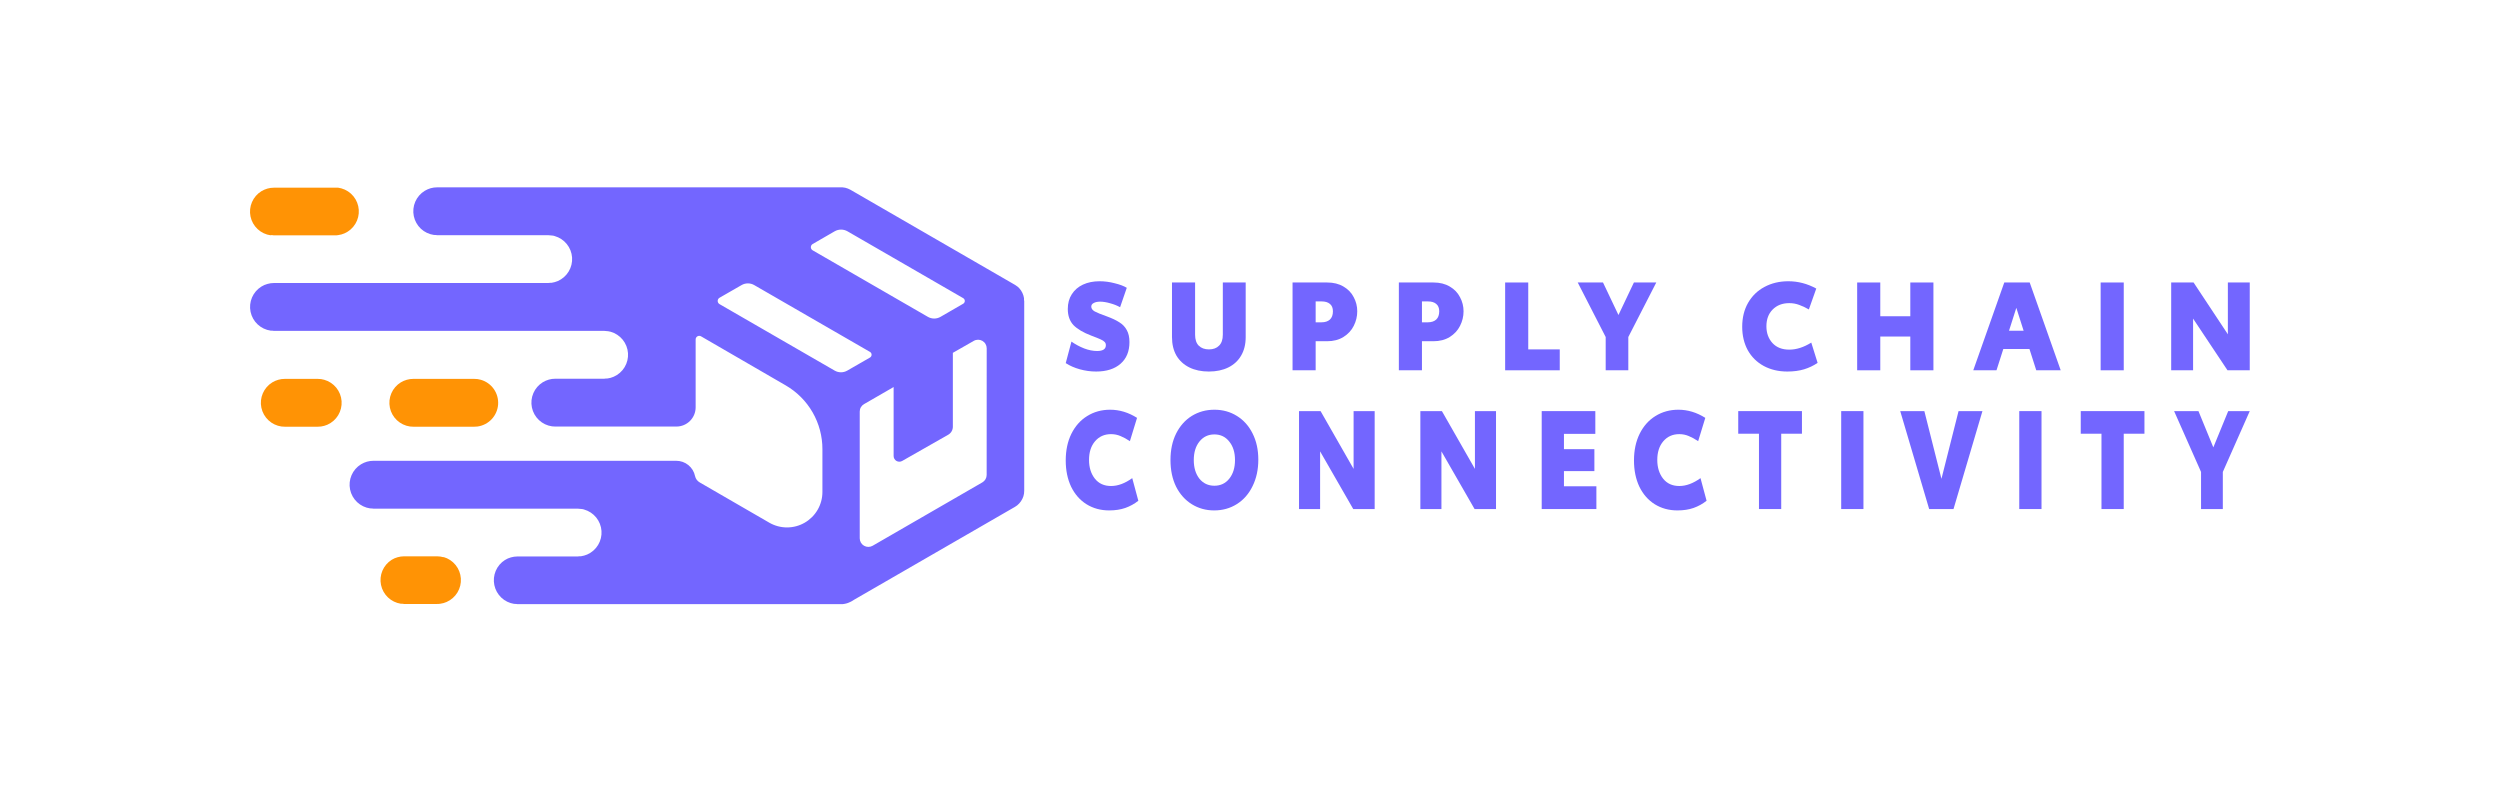 <svg width="240" height="76" viewBox="0 0 240 76" fill="none" xmlns="http://www.w3.org/2000/svg">
<rect width="240" height="76" fill="white"/>
<g clip-path="url(#clip0_2618_29781)">
<path d="M39.362 40.945C39.466 40.957 39.571 40.963 39.676 40.964H45.538C45.642 40.963 45.746 40.957 45.849 40.945C46.37 40.87 46.85 40.62 47.209 40.234C47.567 39.848 47.783 39.351 47.819 38.825C47.854 38.3 47.709 37.778 47.406 37.347C47.103 36.916 46.662 36.602 46.155 36.458C46.056 36.431 45.952 36.416 45.849 36.392L45.538 36.373H39.676C39.466 36.372 39.257 36.401 39.055 36.458C38.853 36.515 38.66 36.599 38.48 36.707C38.076 36.954 37.758 37.32 37.57 37.755C37.382 38.19 37.333 38.672 37.429 39.136C37.526 39.6 37.763 40.023 38.109 40.346C38.455 40.67 38.892 40.879 39.362 40.945Z" fill="#FF9305"/>
<path d="M25.981 22.571C26.084 22.571 26.188 22.571 26.291 22.594H32.154C32.258 22.594 32.365 22.594 32.468 22.571C32.676 22.544 32.878 22.487 33.07 22.403C33.504 22.213 33.869 21.894 34.114 21.488C34.36 21.083 34.474 20.612 34.442 20.14C34.41 19.667 34.232 19.216 33.934 18.848C33.635 18.48 33.231 18.213 32.775 18.084C32.675 18.058 32.572 18.042 32.468 18.019H32.154H26.291C26.083 18.018 25.875 18.047 25.674 18.104C25.473 18.161 25.28 18.245 25.1 18.352C24.696 18.6 24.378 18.966 24.19 19.401C24.002 19.835 23.952 20.318 24.049 20.782C24.145 21.246 24.383 21.668 24.729 21.992C25.074 22.316 25.512 22.525 25.981 22.59V22.571Z" fill="#FF9305"/>
<path d="M31.123 36.458C31.024 36.431 30.92 36.416 30.817 36.392L30.506 36.373H27.337C27.128 36.372 26.919 36.401 26.717 36.458C26.515 36.515 26.322 36.599 26.142 36.707C25.738 36.954 25.42 37.32 25.232 37.755C25.044 38.19 24.994 38.672 25.091 39.136C25.188 39.6 25.425 40.023 25.771 40.346C26.117 40.67 26.554 40.879 27.023 40.945C27.128 40.957 27.233 40.963 27.337 40.964H30.506C30.61 40.963 30.714 40.957 30.817 40.945C31.025 40.916 31.229 40.859 31.422 40.776C31.856 40.586 32.221 40.266 32.466 39.861C32.711 39.456 32.825 38.984 32.793 38.512C32.76 38.039 32.582 37.588 32.283 37.22C31.984 36.853 31.579 36.586 31.123 36.458Z" fill="#FF9305"/>
<path d="M42.58 53.494C42.48 53.466 42.377 53.444 42.274 53.429L41.96 53.406H38.791C38.581 53.407 38.372 53.436 38.17 53.494C37.968 53.548 37.776 53.632 37.599 53.743C37.203 53.993 36.894 54.358 36.711 54.789C36.529 55.22 36.482 55.696 36.577 56.154C36.673 56.613 36.906 57.031 37.245 57.353C37.584 57.675 38.014 57.886 38.477 57.958C38.584 57.958 38.687 57.958 38.791 57.981H41.96C42.063 57.981 42.17 57.981 42.274 57.958C42.481 57.931 42.684 57.874 42.875 57.789C43.308 57.599 43.671 57.279 43.916 56.875C44.161 56.47 44.275 56 44.242 55.528C44.21 55.057 44.033 54.606 43.736 54.239C43.438 53.871 43.035 53.605 42.58 53.475V53.494Z" fill="#FF9305"/>
<path d="M98.306 28.852C98.306 28.832 98.306 28.813 98.306 28.794C98.306 28.775 98.306 28.679 98.306 28.626C98.252 28.27 98.093 27.938 97.85 27.671C97.762 27.573 97.66 27.488 97.547 27.419L97.463 27.361L97.432 27.342L81.642 18.218C81.561 18.18 81.481 18.134 81.4 18.104C81.234 18.037 81.058 17.997 80.879 17.985H41.967C41.758 17.984 41.549 18.013 41.346 18.069C41.146 18.127 40.954 18.21 40.776 18.318C40.371 18.565 40.054 18.931 39.865 19.366C39.677 19.801 39.628 20.283 39.725 20.747C39.821 21.211 40.059 21.634 40.404 21.958C40.75 22.281 41.188 22.49 41.657 22.556C41.76 22.556 41.864 22.556 41.967 22.579H52.635L53.018 22.613C53.095 22.613 53.175 22.64 53.252 22.663C53.708 22.792 54.112 23.059 54.411 23.427C54.709 23.795 54.887 24.246 54.919 24.719C54.952 25.191 54.837 25.662 54.591 26.067C54.346 26.473 53.981 26.792 53.547 26.982C53.354 27.063 53.152 27.119 52.945 27.15C52.842 27.15 52.735 27.15 52.631 27.169H26.291C26.083 27.17 25.875 27.2 25.674 27.258C25.472 27.312 25.278 27.396 25.1 27.507C24.697 27.755 24.381 28.12 24.194 28.555C24.006 28.989 23.958 29.47 24.054 29.933C24.15 30.396 24.387 30.818 24.732 31.141C25.077 31.465 25.513 31.674 25.981 31.741C26.084 31.741 26.188 31.741 26.291 31.764H58.003L58.386 31.798L58.62 31.848C59.076 31.977 59.481 32.244 59.779 32.612C60.078 32.98 60.255 33.431 60.288 33.904C60.32 34.376 60.205 34.847 59.96 35.252C59.714 35.657 59.349 35.977 58.915 36.166C58.724 36.251 58.521 36.308 58.314 36.335C58.21 36.335 58.103 36.335 57.999 36.358H53.309C53.099 36.357 52.891 36.385 52.689 36.442C52.487 36.5 52.294 36.584 52.114 36.691C51.71 36.939 51.392 37.305 51.204 37.74C51.016 38.175 50.966 38.657 51.063 39.121C51.159 39.584 51.397 40.007 51.743 40.331C52.089 40.655 52.526 40.864 52.995 40.929C53.099 40.942 53.204 40.948 53.309 40.949H64.935C65.425 40.949 65.895 40.754 66.241 40.408C66.587 40.061 66.782 39.592 66.782 39.102V32.588C66.781 32.526 66.797 32.466 66.828 32.413C66.858 32.36 66.902 32.316 66.955 32.286C67.008 32.256 67.068 32.24 67.129 32.24C67.191 32.241 67.251 32.258 67.303 32.289L75.423 36.994C76.498 37.615 77.391 38.509 78.011 39.586C78.63 40.662 78.955 41.883 78.952 43.125V47.233C78.952 47.829 78.795 48.416 78.497 48.932C78.199 49.449 77.771 49.879 77.254 50.177C76.738 50.476 76.152 50.633 75.555 50.634C74.959 50.634 74.372 50.477 73.855 50.179L67.173 46.313C67.06 46.248 66.961 46.161 66.884 46.056C66.807 45.951 66.752 45.831 66.725 45.704C66.639 45.288 66.412 44.915 66.082 44.647C65.752 44.38 65.34 44.235 64.916 44.236H35.852C35.642 44.236 35.433 44.264 35.231 44.321C35.031 44.378 34.839 44.462 34.66 44.57C34.256 44.817 33.938 45.182 33.75 45.617C33.562 46.051 33.512 46.533 33.608 46.997C33.704 47.461 33.941 47.884 34.286 48.208C34.632 48.532 35.069 48.741 35.538 48.808C35.641 48.808 35.748 48.808 35.852 48.831H55.459L55.842 48.865C55.919 48.865 55.999 48.892 56.076 48.915C56.532 49.044 56.937 49.311 57.235 49.679C57.533 50.047 57.711 50.498 57.743 50.97C57.776 51.443 57.661 51.914 57.415 52.319C57.17 52.724 56.805 53.043 56.371 53.233C56.178 53.314 55.976 53.371 55.769 53.402C55.666 53.402 55.559 53.402 55.455 53.421H49.669C49.46 53.422 49.253 53.451 49.052 53.509C48.849 53.563 48.656 53.647 48.477 53.758C48.082 54.009 47.772 54.374 47.59 54.805C47.407 55.236 47.361 55.713 47.457 56.171C47.553 56.63 47.786 57.048 48.126 57.37C48.466 57.692 48.896 57.902 49.359 57.973C49.462 57.973 49.566 57.973 49.669 57.996H80.898L81.04 57.977C81.171 57.957 81.299 57.924 81.423 57.877L81.55 57.816H81.569C81.704 57.758 81.833 57.684 81.952 57.598L97.432 48.662C97.505 48.612 97.582 48.566 97.651 48.513C97.931 48.286 98.139 47.982 98.249 47.639C98.301 47.468 98.327 47.289 98.325 47.11V28.852H98.306ZM81.354 22.203L92.466 28.622C92.513 28.649 92.552 28.688 92.579 28.735C92.606 28.782 92.621 28.836 92.621 28.89C92.621 28.944 92.606 28.998 92.579 29.045C92.552 29.092 92.513 29.131 92.466 29.158L90.286 30.419C90.103 30.524 89.894 30.58 89.683 30.58C89.471 30.58 89.263 30.524 89.079 30.419L78.017 24.031C77.963 24.001 77.919 23.957 77.888 23.904C77.857 23.85 77.841 23.79 77.841 23.729C77.841 23.667 77.857 23.607 77.888 23.553C77.919 23.5 77.963 23.456 78.017 23.426L80.132 22.203C80.318 22.097 80.529 22.041 80.743 22.041C80.957 22.041 81.168 22.097 81.354 22.203ZM80.132 35.58L69.07 29.193C69.017 29.161 68.974 29.117 68.944 29.064C68.913 29.011 68.898 28.951 68.898 28.89C68.898 28.829 68.913 28.769 68.944 28.716C68.974 28.663 69.017 28.619 69.07 28.587L71.189 27.369C71.374 27.261 71.584 27.205 71.798 27.205C72.012 27.205 72.222 27.261 72.407 27.369L83.519 33.783C83.566 33.811 83.605 33.85 83.632 33.898C83.659 33.945 83.673 33.999 83.673 34.053C83.673 34.108 83.659 34.161 83.632 34.209C83.605 34.256 83.566 34.296 83.519 34.323L81.335 35.58C81.152 35.685 80.945 35.74 80.734 35.74C80.522 35.74 80.315 35.685 80.132 35.58ZM94.719 45.593C94.719 45.738 94.681 45.881 94.609 46.006C94.536 46.132 94.431 46.237 94.306 46.309L83.772 52.394C83.646 52.466 83.504 52.503 83.359 52.503C83.215 52.502 83.073 52.464 82.947 52.391C82.822 52.319 82.718 52.215 82.646 52.09C82.573 51.964 82.535 51.822 82.534 51.678V39.508C82.534 39.363 82.572 39.221 82.645 39.095C82.718 38.97 82.822 38.867 82.948 38.795L85.788 37.155C85.788 39.266 85.788 42.274 85.788 43.78C85.788 43.876 85.814 43.97 85.862 44.052C85.91 44.135 85.98 44.203 86.062 44.251C86.145 44.299 86.239 44.324 86.335 44.324C86.431 44.324 86.525 44.299 86.608 44.252L91.029 41.734C91.164 41.657 91.276 41.545 91.355 41.41C91.433 41.276 91.474 41.123 91.474 40.968V33.871L93.486 32.722C93.611 32.65 93.754 32.613 93.898 32.613C94.043 32.614 94.185 32.652 94.31 32.724C94.436 32.797 94.54 32.901 94.612 33.026C94.684 33.151 94.723 33.294 94.723 33.438L94.719 45.593Z" fill="#7366FF"/>
</g>
<path d="M105.229 35.667C104.699 35.667 104.178 35.595 103.664 35.453C103.15 35.31 102.699 35.113 102.31 34.859L102.859 32.794C103.232 33.055 103.637 33.273 104.073 33.447C104.509 33.613 104.925 33.696 105.322 33.696C105.882 33.696 106.163 33.51 106.163 33.138C106.163 33.011 106.124 32.908 106.046 32.829C105.968 32.742 105.84 32.659 105.661 32.58C105.489 32.501 105.194 32.382 104.773 32.224C104.003 31.931 103.431 31.595 103.057 31.215C102.691 30.827 102.508 30.308 102.508 29.659C102.508 29.113 102.637 28.642 102.894 28.247C103.15 27.843 103.508 27.534 103.968 27.32C104.427 27.107 104.96 27 105.567 27C106.042 27 106.521 27.063 107.003 27.19C107.494 27.309 107.883 27.455 108.171 27.629L107.529 29.493C107.248 29.335 106.929 29.208 106.571 29.113C106.213 29.01 105.894 28.959 105.614 28.959C105.357 28.959 105.151 29.002 104.995 29.09C104.839 29.169 104.762 29.283 104.762 29.434C104.762 29.616 104.871 29.77 105.089 29.897C105.306 30.015 105.696 30.174 106.256 30.372C106.754 30.554 107.155 30.744 107.459 30.942C107.77 31.131 108.007 31.381 108.171 31.689C108.342 31.99 108.428 32.374 108.428 32.841C108.428 33.727 108.144 34.42 107.575 34.919C107.007 35.417 106.225 35.667 105.229 35.667Z" fill="#7366FF"/>
<path d="M116.049 35.667C115.333 35.667 114.71 35.536 114.181 35.275C113.651 35.014 113.239 34.638 112.943 34.147C112.655 33.648 112.511 33.055 112.511 32.366V27.119H114.729V32.129C114.729 32.596 114.846 32.948 115.08 33.185C115.321 33.423 115.648 33.542 116.06 33.542C116.473 33.542 116.796 33.423 117.029 33.185C117.271 32.948 117.391 32.596 117.391 32.129V27.119H119.586V32.366C119.586 33.055 119.438 33.648 119.143 34.147C118.855 34.638 118.446 35.014 117.917 35.275C117.387 35.536 116.765 35.667 116.049 35.667Z" fill="#7366FF"/>
<path d="M127.401 27.119C128.016 27.119 128.541 27.249 128.977 27.511C129.413 27.764 129.74 28.104 129.958 28.532C130.183 28.951 130.296 29.402 130.296 29.885C130.296 30.376 130.183 30.843 129.958 31.286C129.74 31.721 129.409 32.077 128.965 32.354C128.529 32.623 128.008 32.758 127.401 32.758H126.303V35.548H124.085V27.119H127.401ZM126.864 30.942C127.206 30.942 127.475 30.855 127.669 30.68C127.864 30.498 127.961 30.233 127.961 29.885C127.961 29.568 127.864 29.331 127.669 29.173C127.483 29.014 127.214 28.935 126.864 28.935H126.303V30.942H126.864Z" fill="#7366FF"/>
<path d="M137.605 27.119C138.22 27.119 138.746 27.249 139.181 27.511C139.617 27.764 139.944 28.104 140.162 28.532C140.388 28.951 140.501 29.402 140.501 29.885C140.501 30.376 140.388 30.843 140.162 31.286C139.944 31.721 139.613 32.077 139.17 32.354C138.734 32.623 138.212 32.758 137.605 32.758H136.508V35.548H134.29V27.119H137.605ZM137.068 30.942C137.411 30.942 137.679 30.855 137.874 30.68C138.068 30.498 138.166 30.233 138.166 29.885C138.166 29.568 138.068 29.331 137.874 29.173C137.687 29.014 137.419 28.935 137.068 28.935H136.508V30.942H137.068Z" fill="#7366FF"/>
<path d="M149.736 33.542V35.548H144.494V27.119H146.712V33.542H149.736Z" fill="#7366FF"/>
<path d="M156.318 32.354V35.548H154.146V32.354L151.461 27.119H153.889L155.372 30.241L156.855 27.119H159.003L156.318 32.354Z" fill="#7366FF"/>
<path d="M171.583 35.667C170.735 35.667 169.98 35.489 169.318 35.132C168.664 34.776 168.154 34.274 167.789 33.625C167.431 32.968 167.252 32.216 167.252 31.369C167.252 30.498 167.438 29.735 167.812 29.078C168.193 28.413 168.719 27.902 169.388 27.546C170.065 27.182 170.828 27 171.676 27C172.61 27 173.506 27.233 174.362 27.701L173.65 29.707C173.323 29.517 173.011 29.37 172.716 29.268C172.42 29.157 172.105 29.101 171.77 29.101C171.108 29.101 170.575 29.307 170.17 29.719C169.773 30.122 169.575 30.657 169.575 31.322C169.575 31.971 169.77 32.509 170.159 32.936C170.548 33.356 171.085 33.565 171.77 33.565C172.455 33.565 173.159 33.34 173.883 32.889L174.49 34.836C174.093 35.105 173.661 35.31 173.194 35.453C172.727 35.595 172.19 35.667 171.583 35.667Z" fill="#7366FF"/>
<path d="M185.609 27.119V35.548H183.39V32.307H180.507V35.548H178.288V27.119H180.507V30.36H183.39V27.119H185.609Z" fill="#7366FF"/>
<path d="M194.828 33.506H192.317L191.664 35.548H189.434L192.411 27.119H194.851L197.828 35.548H195.481L194.828 33.506ZM194.267 31.749L193.567 29.552L192.866 31.749H194.267Z" fill="#7366FF"/>
<path d="M201.662 27.119H203.88V35.548H201.662V27.119Z" fill="#7366FF"/>
<path d="M215.976 27.119V35.548H213.84L210.536 30.585V35.548H208.434V27.119H210.583L213.875 32.093V27.119H215.976Z" fill="#7366FF"/>
<path d="M106.481 49C105.664 49 104.937 48.801 104.3 48.404C103.67 48.007 103.179 47.446 102.827 46.722C102.482 45.99 102.31 45.151 102.31 44.206C102.31 43.235 102.49 42.383 102.849 41.651C103.217 40.909 103.723 40.34 104.367 39.942C105.019 39.536 105.754 39.333 106.571 39.333C107.47 39.333 108.332 39.594 109.156 40.115L108.47 42.352C108.156 42.141 107.856 41.977 107.571 41.862C107.286 41.739 106.983 41.677 106.66 41.677C106.023 41.677 105.51 41.907 105.12 42.366C104.738 42.816 104.547 43.412 104.547 44.153C104.547 44.877 104.734 45.478 105.109 45.954C105.484 46.422 106.001 46.656 106.66 46.656C107.32 46.656 107.998 46.404 108.695 45.901L109.28 48.073C108.898 48.373 108.482 48.603 108.032 48.762C107.582 48.92 107.065 49 106.481 49Z" fill="#7366FF"/>
<path d="M116.559 49C115.765 49 115.049 48.801 114.412 48.404C113.775 48.007 113.273 47.446 112.906 46.722C112.546 45.99 112.366 45.138 112.366 44.167C112.366 43.196 112.546 42.348 112.906 41.624C113.273 40.892 113.775 40.327 114.412 39.929C115.057 39.532 115.78 39.333 116.582 39.333C117.384 39.333 118.103 39.532 118.74 39.929C119.385 40.327 119.887 40.887 120.247 41.611C120.614 42.335 120.798 43.173 120.798 44.127C120.798 45.08 120.614 45.928 120.247 46.669C119.887 47.411 119.385 47.985 118.74 48.391C118.096 48.797 117.369 49 116.559 49ZM116.582 46.63C117.174 46.63 117.65 46.404 118.01 45.954C118.377 45.495 118.56 44.899 118.56 44.167C118.56 43.434 118.377 42.842 118.01 42.392C117.65 41.933 117.174 41.704 116.582 41.704C115.99 41.704 115.51 41.933 115.143 42.392C114.783 42.842 114.603 43.434 114.603 44.167C114.603 44.899 114.783 45.495 115.143 45.954C115.51 46.404 115.99 46.63 116.582 46.63Z" fill="#7366FF"/>
<path d="M131.968 39.466V48.868H129.911L126.73 43.332V48.868H124.706V39.466H126.775L129.945 45.014V39.466H131.968Z" fill="#7366FF"/>
<path d="M143.617 39.466V48.868H141.559L138.378 43.332V48.868H136.354V39.466H138.423L141.593 45.014V39.466H143.617Z" fill="#7366FF"/>
<path d="M148.003 39.466H153.151V41.651H150.139V43.12H153.061V45.226H150.139V46.683H153.253V48.868H148.003V39.466Z" fill="#7366FF"/>
<path d="M161.033 49C160.216 49 159.489 48.801 158.852 48.404C158.222 48.007 157.732 47.446 157.379 46.722C157.035 45.99 156.862 45.151 156.862 44.206C156.862 43.235 157.042 42.383 157.402 41.651C157.769 40.909 158.275 40.34 158.919 39.942C159.571 39.536 160.306 39.333 161.123 39.333C162.022 39.333 162.884 39.594 163.709 40.115L163.023 42.352C162.708 42.141 162.408 41.977 162.123 41.862C161.839 41.739 161.535 41.677 161.213 41.677C160.576 41.677 160.062 41.907 159.673 42.366C159.29 42.816 159.099 43.412 159.099 44.153C159.099 44.877 159.287 45.478 159.661 45.954C160.036 46.422 160.553 46.656 161.213 46.656C161.872 46.656 162.551 46.404 163.248 45.901L163.832 48.073C163.45 48.373 163.034 48.603 162.584 48.762C162.135 48.92 161.618 49 161.033 49Z" fill="#7366FF"/>
<path d="M172.987 41.637H170.997V48.868H168.861V41.637H166.871V39.466H172.987V41.637Z" fill="#7366FF"/>
<path d="M176.755 39.466H178.891V48.868H176.755V39.466Z" fill="#7366FF"/>
<path d="M190.314 39.466L187.537 48.868H185.199L182.422 39.466H184.738L186.379 45.968L188.021 39.466H190.314Z" fill="#7366FF"/>
<path d="M193.849 39.466H195.985V48.868H193.849V39.466Z" fill="#7366FF"/>
<path d="M205.867 41.637H203.878V48.868H201.742V41.637H199.752V39.466H205.867V41.637Z" fill="#7366FF"/>
<path d="M213.391 45.306V48.868H211.3V45.306L208.714 39.466H211.052L212.48 42.948L213.908 39.466H215.976L213.391 45.306Z" fill="#7366FF"/>
<defs>
<clipPath id="clip0_2618_29781">
<rect width="74.31" height="40" fill="white" transform="translate(24 18)"/>
</clipPath>
</defs>
</svg>
